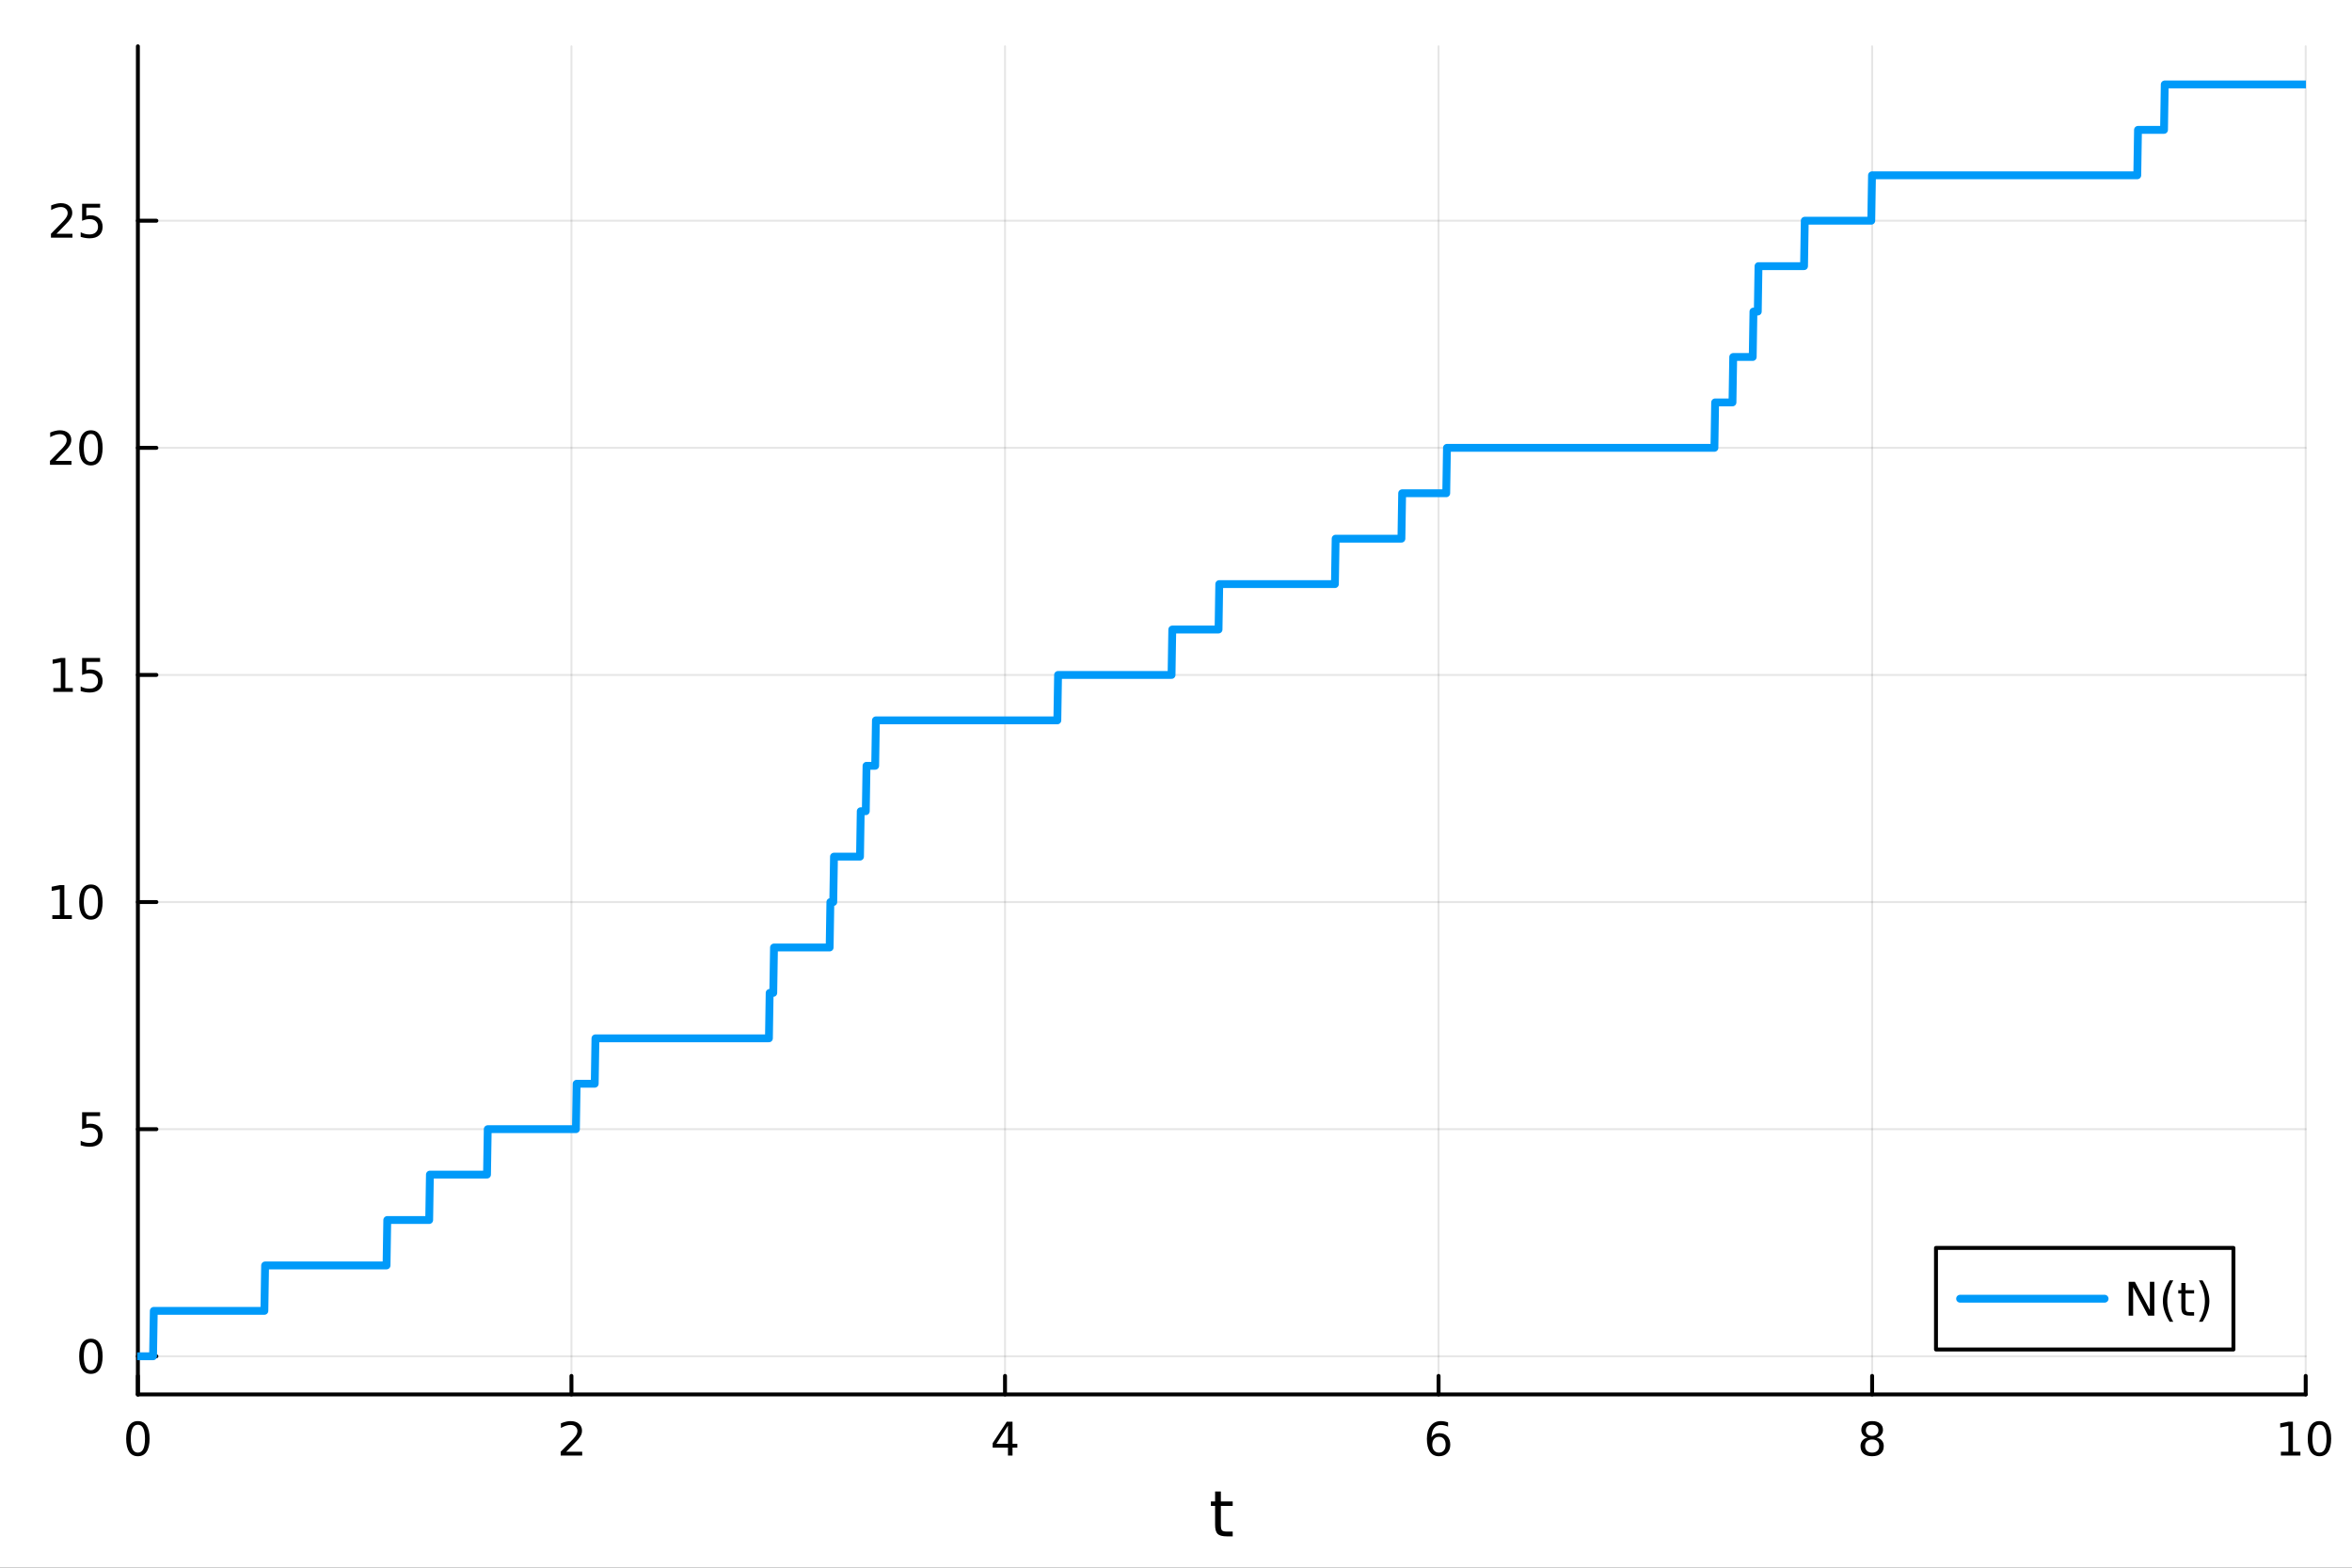 <?xml version="1.0" encoding="utf-8"?>
<svg xmlns="http://www.w3.org/2000/svg" xmlns:xlink="http://www.w3.org/1999/xlink" width="600" height="400" viewBox="0 0 2400 1600">
<rect x="0" y="0" width="2400" height="1600" fill="#333333" stroke="none"/>
<defs>
  <clipPath id="clip300">
    <rect x="0" y="0" width="2400" height="1600"/>
  </clipPath>
</defs>
<path clip-path="url(#clip300)" d="M0 1600 L2400 1600 L2400 0 L0 0  Z" fill="#ffffff" fill-rule="evenodd" fill-opacity="1"/>
<defs>
  <clipPath id="clip301">
    <rect x="480" y="0" width="1681" height="1600"/>
  </clipPath>
</defs>
<path clip-path="url(#clip300)" d="M140.696 1423.18 L2352.76 1423.18 L2352.76 47.244 L140.696 47.244  Z" fill="#ffffff" fill-rule="evenodd" fill-opacity="1"/>
<defs>
  <clipPath id="clip302">
    <rect x="140" y="47" width="2213" height="1377"/>
  </clipPath>
</defs>
<polyline clip-path="url(#clip302)" style="stroke:#000000; stroke-linecap:round; stroke-linejoin:round; stroke-width:2; stroke-opacity:0.1; fill:none" points="140.696,1423.18 140.696,47.244 "/>
<polyline clip-path="url(#clip302)" style="stroke:#000000; stroke-linecap:round; stroke-linejoin:round; stroke-width:2; stroke-opacity:0.1; fill:none" points="583.108,1423.18 583.108,47.244 "/>
<polyline clip-path="url(#clip302)" style="stroke:#000000; stroke-linecap:round; stroke-linejoin:round; stroke-width:2; stroke-opacity:0.1; fill:none" points="1025.52,1423.18 1025.52,47.244 "/>
<polyline clip-path="url(#clip302)" style="stroke:#000000; stroke-linecap:round; stroke-linejoin:round; stroke-width:2; stroke-opacity:0.1; fill:none" points="1467.93,1423.18 1467.93,47.244 "/>
<polyline clip-path="url(#clip302)" style="stroke:#000000; stroke-linecap:round; stroke-linejoin:round; stroke-width:2; stroke-opacity:0.1; fill:none" points="1910.34,1423.18 1910.34,47.244 "/>
<polyline clip-path="url(#clip302)" style="stroke:#000000; stroke-linecap:round; stroke-linejoin:round; stroke-width:2; stroke-opacity:0.1; fill:none" points="2352.76,1423.18 2352.76,47.244 "/>
<polyline clip-path="url(#clip302)" style="stroke:#000000; stroke-linecap:round; stroke-linejoin:round; stroke-width:2; stroke-opacity:0.1; fill:none" points="140.696,1384.24 2352.76,1384.24 "/>
<polyline clip-path="url(#clip302)" style="stroke:#000000; stroke-linecap:round; stroke-linejoin:round; stroke-width:2; stroke-opacity:0.1; fill:none" points="140.696,1152.44 2352.76,1152.44 "/>
<polyline clip-path="url(#clip302)" style="stroke:#000000; stroke-linecap:round; stroke-linejoin:round; stroke-width:2; stroke-opacity:0.1; fill:none" points="140.696,920.648 2352.76,920.648 "/>
<polyline clip-path="url(#clip302)" style="stroke:#000000; stroke-linecap:round; stroke-linejoin:round; stroke-width:2; stroke-opacity:0.1; fill:none" points="140.696,688.853 2352.76,688.853 "/>
<polyline clip-path="url(#clip302)" style="stroke:#000000; stroke-linecap:round; stroke-linejoin:round; stroke-width:2; stroke-opacity:0.1; fill:none" points="140.696,457.058 2352.76,457.058 "/>
<polyline clip-path="url(#clip302)" style="stroke:#000000; stroke-linecap:round; stroke-linejoin:round; stroke-width:2; stroke-opacity:0.1; fill:none" points="140.696,225.263 2352.76,225.263 "/>
<polyline clip-path="url(#clip300)" style="stroke:#000000; stroke-linecap:round; stroke-linejoin:round; stroke-width:4; stroke-opacity:1; fill:none" points="140.696,1423.18 2352.76,1423.18 "/>
<polyline clip-path="url(#clip300)" style="stroke:#000000; stroke-linecap:round; stroke-linejoin:round; stroke-width:4; stroke-opacity:1; fill:none" points="140.696,1423.18 140.696,1404.28 "/>
<polyline clip-path="url(#clip300)" style="stroke:#000000; stroke-linecap:round; stroke-linejoin:round; stroke-width:4; stroke-opacity:1; fill:none" points="583.108,1423.18 583.108,1404.28 "/>
<polyline clip-path="url(#clip300)" style="stroke:#000000; stroke-linecap:round; stroke-linejoin:round; stroke-width:4; stroke-opacity:1; fill:none" points="1025.52,1423.18 1025.52,1404.28 "/>
<polyline clip-path="url(#clip300)" style="stroke:#000000; stroke-linecap:round; stroke-linejoin:round; stroke-width:4; stroke-opacity:1; fill:none" points="1467.93,1423.18 1467.93,1404.28 "/>
<polyline clip-path="url(#clip300)" style="stroke:#000000; stroke-linecap:round; stroke-linejoin:round; stroke-width:4; stroke-opacity:1; fill:none" points="1910.34,1423.18 1910.34,1404.28 "/>
<polyline clip-path="url(#clip300)" style="stroke:#000000; stroke-linecap:round; stroke-linejoin:round; stroke-width:4; stroke-opacity:1; fill:none" points="2352.76,1423.18 2352.76,1404.28 "/>
<path clip-path="url(#clip300)" d="M140.696 1454.1 Q137.084 1454.1 135.256 1457.66 Q133.45 1461.2 133.45 1468.33 Q133.45 1475.44 135.256 1479.01 Q137.084 1482.55 140.696 1482.55 Q144.33 1482.55 146.135 1479.01 Q147.964 1475.44 147.964 1468.33 Q147.964 1461.2 146.135 1457.66 Q144.33 1454.1 140.696 1454.1 M140.696 1450.39 Q146.506 1450.39 149.561 1455 Q152.64 1459.58 152.64 1468.33 Q152.64 1477.06 149.561 1481.67 Q146.506 1486.25 140.696 1486.25 Q134.885 1486.25 131.807 1481.67 Q128.751 1477.06 128.751 1468.33 Q128.751 1459.58 131.807 1455 Q134.885 1450.39 140.696 1450.39 Z" fill="#000000" fill-rule="nonzero" fill-opacity="1" /><path clip-path="url(#clip300)" d="M577.76 1481.64 L594.08 1481.64 L594.08 1485.58 L572.135 1485.58 L572.135 1481.64 Q574.797 1478.89 579.381 1474.26 Q583.987 1469.61 585.168 1468.27 Q587.413 1465.74 588.293 1464.01 Q589.196 1462.25 589.196 1460.56 Q589.196 1457.8 587.251 1456.07 Q585.33 1454.33 582.228 1454.33 Q580.029 1454.33 577.575 1455.09 Q575.145 1455.86 572.367 1457.41 L572.367 1452.69 Q575.191 1451.55 577.645 1450.97 Q580.098 1450.39 582.135 1450.39 Q587.506 1450.39 590.7 1453.08 Q593.895 1455.77 593.895 1460.26 Q593.895 1462.39 593.084 1464.31 Q592.297 1466.2 590.191 1468.8 Q589.612 1469.47 586.51 1472.69 Q583.409 1475.88 577.76 1481.64 Z" fill="#000000" fill-rule="nonzero" fill-opacity="1" /><path clip-path="url(#clip300)" d="M1028.53 1455.09 L1016.72 1473.54 L1028.53 1473.54 L1028.53 1455.09 M1027.3 1451.02 L1033.18 1451.02 L1033.18 1473.54 L1038.11 1473.54 L1038.11 1477.43 L1033.18 1477.43 L1033.18 1485.58 L1028.53 1485.58 L1028.53 1477.43 L1012.93 1477.43 L1012.93 1472.92 L1027.3 1451.02 Z" fill="#000000" fill-rule="nonzero" fill-opacity="1" /><path clip-path="url(#clip300)" d="M1468.34 1466.44 Q1465.19 1466.44 1463.34 1468.59 Q1461.51 1470.74 1461.51 1474.49 Q1461.51 1478.22 1463.34 1480.39 Q1465.19 1482.55 1468.34 1482.55 Q1471.48 1482.55 1473.31 1480.39 Q1475.17 1478.22 1475.17 1474.49 Q1475.17 1470.74 1473.31 1468.59 Q1471.48 1466.44 1468.34 1466.44 M1477.62 1451.78 L1477.62 1456.04 Q1475.86 1455.21 1474.05 1454.77 Q1472.27 1454.33 1470.51 1454.33 Q1465.88 1454.33 1463.43 1457.45 Q1461 1460.58 1460.65 1466.9 Q1462.02 1464.89 1464.08 1463.82 Q1466.14 1462.73 1468.61 1462.73 Q1473.82 1462.73 1476.83 1465.9 Q1479.86 1469.05 1479.86 1474.49 Q1479.86 1479.82 1476.72 1483.03 Q1473.57 1486.25 1468.34 1486.25 Q1462.34 1486.25 1459.17 1481.67 Q1456 1477.06 1456 1468.33 Q1456 1460.14 1459.89 1455.28 Q1463.78 1450.39 1470.33 1450.39 Q1472.09 1450.39 1473.87 1450.74 Q1475.67 1451.09 1477.62 1451.78 Z" fill="#000000" fill-rule="nonzero" fill-opacity="1" /><path clip-path="url(#clip300)" d="M1910.34 1469.17 Q1907.01 1469.17 1905.09 1470.95 Q1903.19 1472.73 1903.19 1475.86 Q1903.19 1478.98 1905.09 1480.77 Q1907.01 1482.55 1910.34 1482.55 Q1913.68 1482.55 1915.6 1480.77 Q1917.52 1478.96 1917.52 1475.86 Q1917.52 1472.73 1915.6 1470.95 Q1913.7 1469.17 1910.34 1469.17 M1905.67 1467.18 Q1902.66 1466.44 1900.97 1464.38 Q1899.3 1462.32 1899.3 1459.35 Q1899.3 1455.21 1902.24 1452.8 Q1905.2 1450.39 1910.34 1450.39 Q1915.51 1450.39 1918.45 1452.8 Q1921.39 1455.21 1921.39 1459.35 Q1921.39 1462.32 1919.7 1464.38 Q1918.03 1466.44 1915.04 1467.18 Q1918.42 1467.96 1920.3 1470.26 Q1922.2 1472.55 1922.2 1475.86 Q1922.2 1480.88 1919.12 1483.57 Q1916.06 1486.25 1910.34 1486.25 Q1904.63 1486.25 1901.55 1483.57 Q1898.49 1480.88 1898.49 1475.86 Q1898.49 1472.55 1900.39 1470.26 Q1902.29 1467.96 1905.67 1467.18 M1903.95 1459.79 Q1903.95 1462.48 1905.62 1463.98 Q1907.31 1465.49 1910.34 1465.49 Q1913.35 1465.49 1915.04 1463.98 Q1916.76 1462.48 1916.76 1459.79 Q1916.76 1457.11 1915.04 1455.6 Q1913.35 1454.1 1910.34 1454.1 Q1907.31 1454.1 1905.62 1455.6 Q1903.95 1457.11 1903.95 1459.79 Z" fill="#000000" fill-rule="nonzero" fill-opacity="1" /><path clip-path="url(#clip300)" d="M2327.44 1481.64 L2335.08 1481.64 L2335.08 1455.28 L2326.77 1456.95 L2326.77 1452.69 L2335.04 1451.02 L2339.71 1451.02 L2339.71 1481.64 L2347.35 1481.64 L2347.35 1485.58 L2327.44 1485.58 L2327.44 1481.64 Z" fill="#000000" fill-rule="nonzero" fill-opacity="1" /><path clip-path="url(#clip300)" d="M2366.8 1454.1 Q2363.18 1454.1 2361.36 1457.66 Q2359.55 1461.2 2359.55 1468.33 Q2359.55 1475.44 2361.36 1479.01 Q2363.18 1482.55 2366.8 1482.55 Q2370.43 1482.55 2372.23 1479.01 Q2374.06 1475.44 2374.06 1468.33 Q2374.06 1461.2 2372.23 1457.66 Q2370.43 1454.1 2366.8 1454.1 M2366.8 1450.39 Q2372.61 1450.39 2375.66 1455 Q2378.74 1459.58 2378.74 1468.33 Q2378.74 1477.06 2375.66 1481.67 Q2372.61 1486.25 2366.8 1486.25 Q2360.99 1486.25 2357.91 1481.67 Q2354.85 1477.06 2354.85 1468.33 Q2354.85 1459.58 2357.91 1455 Q2360.99 1450.39 2366.8 1450.39 Z" fill="#000000" fill-rule="nonzero" fill-opacity="1" /><path clip-path="url(#clip300)" d="M1245.79 1522.27 L1245.79 1532.4 L1257.85 1532.4 L1257.85 1536.95 L1245.79 1536.95 L1245.79 1556.3 Q1245.79 1560.66 1246.96 1561.9 Q1248.17 1563.14 1251.83 1563.14 L1257.85 1563.14 L1257.85 1568.04 L1251.83 1568.04 Q1245.05 1568.04 1242.48 1565.53 Q1239.9 1562.98 1239.9 1556.3 L1239.9 1536.95 L1235.6 1536.95 L1235.6 1532.4 L1239.9 1532.4 L1239.9 1522.27 L1245.79 1522.27 Z" fill="#000000" fill-rule="nonzero" fill-opacity="1" /><polyline clip-path="url(#clip300)" style="stroke:#000000; stroke-linecap:round; stroke-linejoin:round; stroke-width:4; stroke-opacity:1; fill:none" points="140.696,1423.18 140.696,47.244 "/>
<polyline clip-path="url(#clip300)" style="stroke:#000000; stroke-linecap:round; stroke-linejoin:round; stroke-width:4; stroke-opacity:1; fill:none" points="140.696,1384.24 159.593,1384.24 "/>
<polyline clip-path="url(#clip300)" style="stroke:#000000; stroke-linecap:round; stroke-linejoin:round; stroke-width:4; stroke-opacity:1; fill:none" points="140.696,1152.44 159.593,1152.44 "/>
<polyline clip-path="url(#clip300)" style="stroke:#000000; stroke-linecap:round; stroke-linejoin:round; stroke-width:4; stroke-opacity:1; fill:none" points="140.696,920.648 159.593,920.648 "/>
<polyline clip-path="url(#clip300)" style="stroke:#000000; stroke-linecap:round; stroke-linejoin:round; stroke-width:4; stroke-opacity:1; fill:none" points="140.696,688.853 159.593,688.853 "/>
<polyline clip-path="url(#clip300)" style="stroke:#000000; stroke-linecap:round; stroke-linejoin:round; stroke-width:4; stroke-opacity:1; fill:none" points="140.696,457.058 159.593,457.058 "/>
<polyline clip-path="url(#clip300)" style="stroke:#000000; stroke-linecap:round; stroke-linejoin:round; stroke-width:4; stroke-opacity:1; fill:none" points="140.696,225.263 159.593,225.263 "/>
<path clip-path="url(#clip300)" d="M92.751 1370.04 Q89.14 1370.04 87.311 1373.6 Q85.506 1377.14 85.506 1384.27 Q85.506 1391.38 87.311 1394.94 Q89.14 1398.49 92.751 1398.49 Q96.385 1398.49 98.191 1394.94 Q100.02 1391.38 100.02 1384.27 Q100.02 1377.14 98.191 1373.6 Q96.385 1370.04 92.751 1370.04 M92.751 1366.33 Q98.561 1366.33 101.617 1370.94 Q104.696 1375.52 104.696 1384.27 Q104.696 1393 101.617 1397.61 Q98.561 1402.19 92.751 1402.19 Q86.941 1402.19 83.862 1397.61 Q80.807 1393 80.807 1384.27 Q80.807 1375.52 83.862 1370.94 Q86.941 1366.33 92.751 1366.33 Z" fill="#000000" fill-rule="nonzero" fill-opacity="1" /><path clip-path="url(#clip300)" d="M83.793 1135.16 L102.149 1135.16 L102.149 1139.1 L88.075 1139.1 L88.075 1147.57 Q89.094 1147.22 90.112 1147.06 Q91.131 1146.88 92.149 1146.88 Q97.936 1146.88 101.316 1150.05 Q104.696 1153.22 104.696 1158.64 Q104.696 1164.21 101.223 1167.32 Q97.751 1170.39 91.432 1170.39 Q89.256 1170.39 86.987 1170.02 Q84.742 1169.65 82.335 1168.91 L82.335 1164.21 Q84.418 1165.35 86.64 1165.9 Q88.862 1166.46 91.339 1166.46 Q95.344 1166.46 97.682 1164.35 Q100.02 1162.25 100.02 1158.64 Q100.02 1155.02 97.682 1152.92 Q95.344 1150.81 91.339 1150.81 Q89.464 1150.81 87.589 1151.23 Q85.737 1151.64 83.793 1152.52 L83.793 1135.16 Z" fill="#000000" fill-rule="nonzero" fill-opacity="1" /><path clip-path="url(#clip300)" d="M53.4 933.993 L61.038 933.993 L61.038 907.627 L52.728 909.294 L52.728 905.035 L60.992 903.368 L65.668 903.368 L65.668 933.993 L73.307 933.993 L73.307 937.928 L53.4 937.928 L53.4 933.993 Z" fill="#000000" fill-rule="nonzero" fill-opacity="1" /><path clip-path="url(#clip300)" d="M92.751 906.447 Q89.14 906.447 87.311 910.012 Q85.506 913.553 85.506 920.683 Q85.506 927.789 87.311 931.354 Q89.14 934.896 92.751 934.896 Q96.385 934.896 98.191 931.354 Q100.02 927.789 100.02 920.683 Q100.02 913.553 98.191 910.012 Q96.385 906.447 92.751 906.447 M92.751 902.743 Q98.561 902.743 101.617 907.35 Q104.696 911.933 104.696 920.683 Q104.696 929.41 101.617 934.016 Q98.561 938.599 92.751 938.599 Q86.941 938.599 83.862 934.016 Q80.807 929.41 80.807 920.683 Q80.807 911.933 83.862 907.35 Q86.941 902.743 92.751 902.743 Z" fill="#000000" fill-rule="nonzero" fill-opacity="1" /><path clip-path="url(#clip300)" d="M54.395 702.198 L62.034 702.198 L62.034 675.832 L53.724 677.499 L53.724 673.24 L61.987 671.573 L66.663 671.573 L66.663 702.198 L74.302 702.198 L74.302 706.133 L54.395 706.133 L54.395 702.198 Z" fill="#000000" fill-rule="nonzero" fill-opacity="1" /><path clip-path="url(#clip300)" d="M83.793 671.573 L102.149 671.573 L102.149 675.508 L88.075 675.508 L88.075 683.98 Q89.094 683.633 90.112 683.471 Q91.131 683.286 92.149 683.286 Q97.936 683.286 101.316 686.457 Q104.696 689.628 104.696 695.045 Q104.696 700.624 101.223 703.726 Q97.751 706.804 91.432 706.804 Q89.256 706.804 86.987 706.434 Q84.742 706.064 82.335 705.323 L82.335 700.624 Q84.418 701.758 86.64 702.314 Q88.862 702.869 91.339 702.869 Q95.344 702.869 97.682 700.763 Q100.02 698.656 100.02 695.045 Q100.02 691.434 97.682 689.327 Q95.344 687.221 91.339 687.221 Q89.464 687.221 87.589 687.638 Q85.737 688.054 83.793 688.934 L83.793 671.573 Z" fill="#000000" fill-rule="nonzero" fill-opacity="1" /><path clip-path="url(#clip300)" d="M56.617 470.403 L72.936 470.403 L72.936 474.338 L50.992 474.338 L50.992 470.403 Q53.654 467.648 58.237 463.018 Q62.844 458.366 64.025 457.023 Q66.27 454.5 67.149 452.764 Q68.052 451.005 68.052 449.315 Q68.052 446.56 66.108 444.824 Q64.186 443.088 61.085 443.088 Q58.886 443.088 56.432 443.852 Q54.001 444.616 51.224 446.167 L51.224 441.444 Q54.048 440.31 56.501 439.732 Q58.955 439.153 60.992 439.153 Q66.362 439.153 69.557 441.838 Q72.751 444.523 72.751 449.014 Q72.751 451.144 71.941 453.065 Q71.154 454.963 69.048 457.556 Q68.469 458.227 65.367 461.444 Q62.265 464.639 56.617 470.403 Z" fill="#000000" fill-rule="nonzero" fill-opacity="1" /><path clip-path="url(#clip300)" d="M92.751 442.857 Q89.14 442.857 87.311 446.421 Q85.506 449.963 85.506 457.093 Q85.506 464.199 87.311 467.764 Q89.14 471.305 92.751 471.305 Q96.385 471.305 98.191 467.764 Q100.02 464.199 100.02 457.093 Q100.02 449.963 98.191 446.421 Q96.385 442.857 92.751 442.857 M92.751 439.153 Q98.561 439.153 101.617 443.759 Q104.696 448.343 104.696 457.093 Q104.696 465.819 101.617 470.426 Q98.561 475.009 92.751 475.009 Q86.941 475.009 83.862 470.426 Q80.807 465.819 80.807 457.093 Q80.807 448.343 83.862 443.759 Q86.941 439.153 92.751 439.153 Z" fill="#000000" fill-rule="nonzero" fill-opacity="1" /><path clip-path="url(#clip300)" d="M57.612 238.608 L73.932 238.608 L73.932 242.543 L51.987 242.543 L51.987 238.608 Q54.65 235.853 59.233 231.223 Q63.839 226.571 65.02 225.228 Q67.265 222.705 68.145 220.969 Q69.048 219.21 69.048 217.52 Q69.048 214.765 67.103 213.029 Q65.182 211.293 62.08 211.293 Q59.881 211.293 57.427 212.057 Q54.997 212.821 52.219 214.372 L52.219 209.649 Q55.043 208.515 57.497 207.936 Q59.95 207.358 61.987 207.358 Q67.358 207.358 70.552 210.043 Q73.747 212.728 73.747 217.219 Q73.747 219.348 72.936 221.27 Q72.149 223.168 70.043 225.76 Q69.464 226.432 66.362 229.649 Q63.261 232.844 57.612 238.608 Z" fill="#000000" fill-rule="nonzero" fill-opacity="1" /><path clip-path="url(#clip300)" d="M83.793 207.983 L102.149 207.983 L102.149 211.918 L88.075 211.918 L88.075 220.39 Q89.094 220.043 90.112 219.881 Q91.131 219.696 92.149 219.696 Q97.936 219.696 101.316 222.867 Q104.696 226.038 104.696 231.455 Q104.696 237.034 101.223 240.135 Q97.751 243.214 91.432 243.214 Q89.256 243.214 86.987 242.844 Q84.742 242.473 82.335 241.733 L82.335 237.034 Q84.418 238.168 86.64 238.723 Q88.862 239.279 91.339 239.279 Q95.344 239.279 97.682 237.172 Q100.02 235.066 100.02 231.455 Q100.02 227.844 97.682 225.737 Q95.344 223.631 91.339 223.631 Q89.464 223.631 87.589 224.047 Q85.737 224.464 83.793 225.344 L83.793 207.983 Z" fill="#000000" fill-rule="nonzero" fill-opacity="1" /><polyline clip-path="url(#clip302)" style="stroke:#009af9; stroke-linecap:round; stroke-linejoin:round; stroke-width:8; stroke-opacity:1; fill:none" points="140.696,1384.24 141.433,1384.24 142.171,1384.24 142.908,1384.24 143.646,1384.24 144.384,1384.24 145.121,1384.24 145.859,1384.24 146.596,1384.24 147.334,1384.24 148.072,1384.24 148.809,1384.24 149.547,1384.24 150.284,1384.24 151.022,1384.24 151.76,1384.24 152.497,1384.24 153.235,1384.24 153.972,1384.24 154.71,1384.24 155.448,1384.24 156.185,1384.24 156.923,1337.88 157.66,1337.88 158.398,1337.88 159.136,1337.88 159.873,1337.88 160.611,1337.88 161.348,1337.88 162.086,1337.88 162.824,1337.88 163.561,1337.88 164.299,1337.88 165.036,1337.88 165.774,1337.88 166.512,1337.88 167.249,1337.88 167.987,1337.88 168.724,1337.88 169.462,1337.88 170.2,1337.88 170.937,1337.88 171.675,1337.88 172.412,1337.88 173.15,1337.88 173.888,1337.88 174.625,1337.88 175.363,1337.88 176.1,1337.88 176.838,1337.88 177.576,1337.88 178.313,1337.88 179.051,1337.88 179.788,1337.88 180.526,1337.88 181.264,1337.88 182.001,1337.88 182.739,1337.88 183.476,1337.88 184.214,1337.88 184.952,1337.88 185.689,1337.88 186.427,1337.88 187.164,1337.88 187.902,1337.88 188.639,1337.88 189.377,1337.88 190.115,1337.88 190.852,1337.88 191.59,1337.88 192.327,1337.88 193.065,1337.88 193.803,1337.88 194.54,1337.88 195.278,1337.88 196.015,1337.88 196.753,1337.88 197.491,1337.88 198.228,1337.88 198.966,1337.88 199.703,1337.88 200.441,1337.88 201.179,1337.88 201.916,1337.88 202.654,1337.88 203.391,1337.88 204.129,1337.88 204.867,1337.88 205.604,1337.88 206.342,1337.88 207.079,1337.88 207.817,1337.88 208.555,1337.88 209.292,1337.88 210.03,1337.88 210.767,1337.88 211.505,1337.88 212.243,1337.88 212.98,1337.88 213.718,1337.88 214.455,1337.88 215.193,1337.88 215.931,1337.88 216.668,1337.88 217.406,1337.88 218.143,1337.88 218.881,1337.88 219.619,1337.88 220.356,1337.88 221.094,1337.88 221.831,1337.88 222.569,1337.88 223.307,1337.88 224.044,1337.88 224.782,1337.88 225.519,1337.88 226.257,1337.88 226.995,1337.88 227.732,1337.88 228.47,1337.88 229.207,1337.88 229.945,1337.88 230.683,1337.88 231.42,1337.88 232.158,1337.88 232.895,1337.88 233.633,1337.88 234.371,1337.88 235.108,1337.88 235.846,1337.88 236.583,1337.88 237.321,1337.88 238.059,1337.88 238.796,1337.88 239.534,1337.88 240.271,1337.88 241.009,1337.88 241.747,1337.88 242.484,1337.88 243.222,1337.88 243.959,1337.88 244.697,1337.88 245.435,1337.88 246.172,1337.88 246.91,1337.88 247.647,1337.88 248.385,1337.88 249.123,1337.88 249.86,1337.88 250.598,1337.88 251.335,1337.88 252.073,1337.88 252.811,1337.88 253.548,1337.88 254.286,1337.88 255.023,1337.88 255.761,1337.88 256.499,1337.88 257.236,1337.88 257.974,1337.88 258.711,1337.88 259.449,1337.88 260.187,1337.88 260.924,1337.88 261.662,1337.88 262.399,1337.88 263.137,1337.88 263.875,1337.88 264.612,1337.88 265.35,1337.88 266.087,1337.88 266.825,1337.88 267.563,1337.88 268.3,1337.88 269.038,1337.88 269.775,1337.88 270.513,1291.52 271.251,1291.52 271.988,1291.52 272.726,1291.52 273.463,1291.52 274.201,1291.52 274.939,1291.52 275.676,1291.52 276.414,1291.52 277.151,1291.52 277.889,1291.52 278.627,1291.52 279.364,1291.52 280.102,1291.52 280.839,1291.52 281.577,1291.52 282.315,1291.52 283.052,1291.52 283.79,1291.52 284.527,1291.52 285.265,1291.52 286.003,1291.52 286.74,1291.52 287.478,1291.52 288.215,1291.52 288.953,1291.52 289.691,1291.52 290.428,1291.52 291.166,1291.52 291.903,1291.52 292.641,1291.52 293.379,1291.52 294.116,1291.52 294.854,1291.52 295.591,1291.52 296.329,1291.52 297.067,1291.52 297.804,1291.52 298.542,1291.52 299.279,1291.52 300.017,1291.52 300.755,1291.52 301.492,1291.52 302.23,1291.52 302.967,1291.52 303.705,1291.52 304.443,1291.52 305.18,1291.52 305.918,1291.52 306.655,1291.52 307.393,1291.52 308.131,1291.52 308.868,1291.52 309.606,1291.52 310.343,1291.52 311.081,1291.52 311.819,1291.52 312.556,1291.52 313.294,1291.52 314.031,1291.52 314.769,1291.52 315.507,1291.52 316.244,1291.52 316.982,1291.52 317.719,1291.52 318.457,1291.52 319.195,1291.52 319.932,1291.52 320.67,1291.52 321.407,1291.52 322.145,1291.52 322.883,1291.52 323.62,1291.52 324.358,1291.52 325.095,1291.52 325.833,1291.52 326.571,1291.52 327.308,1291.52 328.046,1291.52 328.783,1291.52 329.521,1291.52 330.259,1291.52 330.996,1291.52 331.734,1291.52 332.471,1291.52 333.209,1291.52 333.947,1291.52 334.684,1291.52 335.422,1291.52 336.159,1291.52 336.897,1291.52 337.635,1291.52 338.372,1291.52 339.11,1291.52 339.847,1291.52 340.585,1291.52 341.323,1291.52 342.06,1291.52 342.798,1291.52 343.535,1291.52 344.273,1291.52 345.011,1291.52 345.748,1291.52 346.486,1291.52 347.223,1291.52 347.961,1291.52 348.699,1291.52 349.436,1291.52 350.174,1291.52 350.911,1291.52 351.649,1291.52 352.387,1291.52 353.124,1291.52 353.862,1291.52 354.599,1291.52 355.337,1291.52 356.075,1291.52 356.812,1291.52 357.55,1291.52 358.287,1291.52 359.025,1291.52 359.763,1291.52 360.5,1291.52 361.238,1291.52 361.975,1291.52 362.713,1291.52 363.451,1291.52 364.188,1291.52 364.926,1291.52 365.663,1291.52 366.401,1291.52 367.139,1291.52 367.876,1291.52 368.614,1291.52 369.351,1291.52 370.089,1291.52 370.827,1291.52 371.564,1291.52 372.302,1291.52 373.039,1291.52 373.777,1291.52 374.515,1291.52 375.252,1291.52 375.99,1291.52 376.727,1291.52 377.465,1291.52 378.203,1291.52 378.94,1291.52 379.678,1291.52 380.415,1291.52 381.153,1291.52 381.891,1291.52 382.628,1291.52 383.366,1291.52 384.103,1291.52 384.841,1291.52 385.579,1291.52 386.316,1291.52 387.054,1291.52 387.791,1291.52 388.529,1291.52 389.267,1291.52 390.004,1291.52 390.742,1291.52 391.479,1291.52 392.217,1291.52 392.955,1291.52 393.692,1291.52 394.43,1291.52 395.167,1245.16 395.905,1245.16 396.643,1245.16 397.38,1245.16 398.118,1245.16 398.855,1245.16 399.593,1245.16 400.331,1245.16 401.068,1245.16 401.806,1245.16 402.543,1245.16 403.281,1245.16 404.018,1245.16 404.756,1245.16 405.494,1245.16 406.231,1245.16 406.969,1245.16 407.706,1245.16 408.444,1245.16 409.182,1245.16 409.919,1245.16 410.657,1245.16 411.394,1245.16 412.132,1245.16 412.87,1245.16 413.607,1245.16 414.345,1245.16 415.082,1245.16 415.82,1245.16 416.558,1245.16 417.295,1245.16 418.033,1245.16 418.77,1245.16 419.508,1245.16 420.246,1245.16 420.983,1245.16 421.721,1245.16 422.458,1245.16 423.196,1245.16 423.934,1245.16 424.671,1245.16 425.409,1245.16 426.146,1245.16 426.884,1245.16 427.622,1245.16 428.359,1245.16 429.097,1245.16 429.834,1245.16 430.572,1245.16 431.31,1245.16 432.047,1245.16 432.785,1245.16 433.522,1245.16 434.26,1245.16 434.998,1245.16 435.735,1245.16 436.473,1245.16 437.21,1245.16 437.948,1245.16 438.686,1198.8 439.423,1198.8 440.161,1198.8 440.898,1198.8 441.636,1198.8 442.374,1198.8 443.111,1198.8 443.849,1198.8 444.586,1198.8 445.324,1198.8 446.062,1198.8 446.799,1198.8 447.537,1198.8 448.274,1198.8 449.012,1198.8 449.75,1198.8 450.487,1198.8 451.225,1198.8 451.962,1198.8 452.7,1198.8 453.438,1198.8 454.175,1198.8 454.913,1198.8 455.65,1198.8 456.388,1198.8 457.126,1198.8 457.863,1198.8 458.601,1198.8 459.338,1198.8 460.076,1198.8 460.814,1198.8 461.551,1198.8 462.289,1198.8 463.026,1198.8 463.764,1198.8 464.502,1198.8 465.239,1198.8 465.977,1198.8 466.714,1198.8 467.452,1198.8 468.19,1198.8 468.927,1198.8 469.665,1198.8 470.402,1198.8 471.14,1198.8 471.878,1198.8 472.615,1198.8 473.353,1198.8 474.09,1198.8 474.828,1198.8 475.566,1198.8 476.303,1198.8 477.041,1198.8 477.778,1198.8 478.516,1198.8 479.254,1198.8 479.991,1198.8 480.729,1198.8 481.466,1198.8 482.204,1198.8 482.942,1198.8 483.679,1198.8 484.417,1198.8 485.154,1198.8 485.892,1198.8 486.63,1198.8 487.367,1198.8 488.105,1198.8 488.842,1198.8 489.58,1198.8 490.318,1198.8 491.055,1198.8 491.793,1198.8 492.53,1198.8 493.268,1198.8 494.006,1198.8 494.743,1198.8 495.481,1198.8 496.218,1198.8 496.956,1198.8 497.694,1152.44 498.431,1152.44 499.169,1152.44 499.906,1152.44 500.644,1152.44 501.382,1152.44 502.119,1152.44 502.857,1152.44 503.594,1152.44 504.332,1152.44 505.07,1152.44 505.807,1152.44 506.545,1152.44 507.282,1152.44 508.02,1152.44 508.758,1152.44 509.495,1152.44 510.233,1152.44 510.97,1152.44 511.708,1152.44 512.446,1152.44 513.183,1152.44 513.921,1152.44 514.658,1152.44 515.396,1152.44 516.134,1152.44 516.871,1152.44 517.609,1152.44 518.346,1152.44 519.084,1152.44 519.822,1152.44 520.559,1152.44 521.297,1152.44 522.034,1152.44 522.772,1152.44 523.51,1152.44 524.247,1152.44 524.985,1152.44 525.722,1152.44 526.46,1152.44 527.198,1152.44 527.935,1152.44 528.673,1152.44 529.41,1152.44 530.148,1152.44 530.886,1152.44 531.623,1152.44 532.361,1152.44 533.098,1152.44 533.836,1152.44 534.574,1152.44 535.311,1152.44 536.049,1152.44 536.786,1152.44 537.524,1152.44 538.262,1152.44 538.999,1152.44 539.737,1152.44 540.474,1152.44 541.212,1152.44 541.95,1152.44 542.687,1152.44 543.425,1152.44 544.162,1152.44 544.9,1152.44 545.638,1152.44 546.375,1152.44 547.113,1152.44 547.85,1152.44 548.588,1152.44 549.326,1152.44 550.063,1152.44 550.801,1152.44 551.538,1152.44 552.276,1152.44 553.014,1152.44 553.751,1152.44 554.489,1152.44 555.226,1152.44 555.964,1152.44 556.702,1152.44 557.439,1152.44 558.177,1152.44 558.914,1152.44 559.652,1152.44 560.39,1152.44 561.127,1152.44 561.865,1152.44 562.602,1152.44 563.34,1152.44 564.078,1152.44 564.815,1152.44 565.553,1152.44 566.29,1152.44 567.028,1152.44 567.766,1152.44 568.503,1152.44 569.241,1152.44 569.978,1152.44 570.716,1152.44 571.454,1152.44 572.191,1152.44 572.929,1152.44 573.666,1152.44 574.404,1152.44 575.142,1152.44 575.879,1152.44 576.617,1152.44 577.354,1152.44 578.092,1152.44 578.83,1152.44 579.567,1152.44 580.305,1152.44 581.042,1152.44 581.78,1152.44 582.518,1152.44 583.255,1152.44 583.993,1152.44 584.73,1152.44 585.468,1152.44 586.206,1152.44 586.943,1152.44 587.681,1152.44 588.418,1106.08 589.156,1106.08 589.894,1106.08 590.631,1106.08 591.369,1106.08 592.106,1106.08 592.844,1106.08 593.582,1106.08 594.319,1106.08 595.057,1106.08 595.794,1106.08 596.532,1106.08 597.27,1106.08 598.007,1106.08 598.745,1106.08 599.482,1106.08 600.22,1106.08 600.958,1106.08 601.695,1106.08 602.433,1106.08 603.17,1106.08 603.908,1106.08 604.646,1106.08 605.383,1106.08 606.121,1106.08 606.858,1106.08 607.596,1059.73 608.334,1059.73 609.071,1059.73 609.809,1059.73 610.546,1059.73 611.284,1059.73 612.022,1059.73 612.759,1059.73 613.497,1059.73 614.234,1059.73 614.972,1059.73 615.71,1059.73 616.447,1059.73 617.185,1059.73 617.922,1059.73 618.66,1059.73 619.398,1059.73 620.135,1059.73 620.873,1059.73 621.61,1059.73 622.348,1059.73 623.085,1059.73 623.823,1059.73 624.561,1059.73 625.298,1059.73 626.036,1059.73 626.773,1059.73 627.511,1059.73 628.249,1059.73 628.986,1059.73 629.724,1059.73 630.461,1059.73 631.199,1059.73 631.937,1059.73 632.674,1059.73 633.412,1059.73 634.149,1059.73 634.887,1059.73 635.625,1059.73 636.362,1059.73 637.1,1059.73 637.837,1059.73 638.575,1059.73 639.313,1059.73 640.05,1059.73 640.788,1059.73 641.525,1059.73 642.263,1059.73 643.001,1059.73 643.738,1059.73 644.476,1059.73 645.213,1059.73 645.951,1059.73 646.689,1059.73 647.426,1059.73 648.164,1059.73 648.901,1059.73 649.639,1059.73 650.377,1059.73 651.114,1059.73 651.852,1059.73 652.589,1059.73 653.327,1059.73 654.065,1059.73 654.802,1059.73 655.54,1059.73 656.277,1059.73 657.015,1059.73 657.753,1059.73 658.49,1059.73 659.228,1059.73 659.965,1059.73 660.703,1059.73 661.441,1059.73 662.178,1059.73 662.916,1059.73 663.653,1059.73 664.391,1059.73 665.129,1059.73 665.866,1059.73 666.604,1059.73 667.341,1059.73 668.079,1059.73 668.817,1059.73 669.554,1059.73 670.292,1059.73 671.029,1059.73 671.767,1059.73 672.505,1059.73 673.242,1059.73 673.98,1059.73 674.717,1059.73 675.455,1059.73 676.193,1059.73 676.93,1059.73 677.668,1059.73 678.405,1059.73 679.143,1059.73 679.881,1059.73 680.618,1059.73 681.356,1059.73 682.093,1059.73 682.831,1059.73 683.569,1059.73 684.306,1059.73 685.044,1059.73 685.781,1059.73 686.519,1059.73 687.257,1059.73 687.994,1059.73 688.732,1059.73 689.469,1059.73 690.207,1059.73 690.945,1059.73 691.682,1059.73 692.42,1059.73 693.157,1059.73 693.895,1059.73 694.633,1059.73 695.37,1059.73 696.108,1059.73 696.845,1059.73 697.583,1059.73 698.321,1059.73 699.058,1059.73 699.796,1059.73 700.533,1059.73 701.271,1059.73 702.009,1059.73 702.746,1059.73 703.484,1059.73 704.221,1059.73 704.959,1059.73 705.697,1059.73 706.434,1059.73 707.172,1059.73 707.909,1059.73 708.647,1059.73 709.385,1059.73 710.122,1059.73 710.86,1059.73 711.597,1059.73 712.335,1059.73 713.073,1059.73 713.81,1059.73 714.548,1059.73 715.285,1059.73 716.023,1059.73 716.761,1059.73 717.498,1059.73 718.236,1059.73 718.973,1059.73 719.711,1059.73 720.449,1059.73 721.186,1059.73 721.924,1059.73 722.661,1059.73 723.399,1059.73 724.137,1059.73 724.874,1059.73 725.612,1059.73 726.349,1059.73 727.087,1059.73 727.825,1059.73 728.562,1059.73 729.3,1059.73 730.037,1059.73 730.775,1059.73 731.513,1059.73 732.25,1059.73 732.988,1059.73 733.725,1059.73 734.463,1059.73 735.201,1059.73 735.938,1059.73 736.676,1059.73 737.413,1059.73 738.151,1059.73 738.889,1059.73 739.626,1059.73 740.364,1059.73 741.101,1059.73 741.839,1059.73 742.577,1059.73 743.314,1059.73 744.052,1059.73 744.789,1059.73 745.527,1059.73 746.265,1059.73 747.002,1059.73 747.74,1059.73 748.477,1059.73 749.215,1059.73 749.953,1059.73 750.69,1059.73 751.428,1059.73 752.165,1059.73 752.903,1059.73 753.641,1059.73 754.378,1059.73 755.116,1059.73 755.853,1059.73 756.591,1059.73 757.329,1059.73 758.066,1059.73 758.804,1059.73 759.541,1059.73 760.279,1059.73 761.017,1059.73 761.754,1059.73 762.492,1059.73 763.229,1059.73 763.967,1059.73 764.705,1059.73 765.442,1059.73 766.18,1059.73 766.917,1059.73 767.655,1059.73 768.393,1059.73 769.13,1059.73 769.868,1059.73 770.605,1059.73 771.343,1059.73 772.081,1059.73 772.818,1059.73 773.556,1059.73 774.293,1059.73 775.031,1059.73 775.769,1059.73 776.506,1059.73 777.244,1059.73 777.981,1059.73 778.719,1059.73 779.457,1059.73 780.194,1059.73 780.932,1059.73 781.669,1059.73 782.407,1059.73 783.145,1059.73 783.882,1059.73 784.62,1059.73 785.357,1013.37 786.095,1013.37 786.833,1013.37 787.57,1013.37 788.308,1013.37 789.045,1013.37 789.783,967.007 790.521,967.007 791.258,967.007 791.996,967.007 792.733,967.007 793.471,967.007 794.209,967.007 794.946,967.007 795.684,967.007 796.421,967.007 797.159,967.007 797.897,967.007 798.634,967.007 799.372,967.007 800.109,967.007 800.847,967.007 801.585,967.007 802.322,967.007 803.06,967.007 803.797,967.007 804.535,967.007 805.273,967.007 806.01,967.007 806.748,967.007 807.485,967.007 808.223,967.007 808.961,967.007 809.698,967.007 810.436,967.007 811.173,967.007 811.911,967.007 812.649,967.007 813.386,967.007 814.124,967.007 814.861,967.007 815.599,967.007 816.337,967.007 817.074,967.007 817.812,967.007 818.549,967.007 819.287,967.007 820.025,967.007 820.762,967.007 821.5,967.007 822.237,967.007 822.975,967.007 823.713,967.007 824.45,967.007 825.188,967.007 825.925,967.007 826.663,967.007 827.401,967.007 828.138,967.007 828.876,967.007 829.613,967.007 830.351,967.007 831.089,967.007 831.826,967.007 832.564,967.007 833.301,967.007 834.039,967.007 834.777,967.007 835.514,967.007 836.252,967.007 836.989,967.007 837.727,967.007 838.464,967.007 839.202,967.007 839.94,967.007 840.677,967.007 841.415,967.007 842.152,967.007 842.89,967.007 843.628,967.007 844.365,967.007 845.103,967.007 845.84,967.007 846.578,967.007 847.316,920.648 848.053,920.648 848.791,920.648 849.528,920.648 850.266,920.648 851.004,874.289 851.741,874.289 852.479,874.289 853.216,874.289 853.954,874.289 854.692,874.289 855.429,874.289 856.167,874.289 856.904,874.289 857.642,874.289 858.38,874.289 859.117,874.289 859.855,874.289 860.592,874.289 861.33,874.289 862.068,874.289 862.805,874.289 863.543,874.289 864.28,874.289 865.018,874.289 865.756,874.289 866.493,874.289 867.231,874.289 867.968,874.289 868.706,874.289 869.444,874.289 870.181,874.289 870.919,874.289 871.656,874.289 872.394,874.289 873.132,874.289 873.869,874.289 874.607,874.289 875.344,874.289 876.082,874.289 876.82,874.289 877.557,874.289 878.295,827.93 879.032,827.93 879.77,827.93 880.508,827.93 881.245,827.93 881.983,827.93 882.72,827.93 883.458,827.93 884.196,781.571 884.933,781.571 885.671,781.571 886.408,781.571 887.146,781.571 887.884,781.571 888.621,781.571 889.359,781.571 890.096,781.571 890.834,781.571 891.572,781.571 892.309,781.571 893.047,781.571 893.784,735.212 894.522,735.212 895.26,735.212 895.997,735.212 896.735,735.212 897.472,735.212 898.21,735.212 898.948,735.212 899.685,735.212 900.423,735.212 901.16,735.212 901.898,735.212 902.636,735.212 903.373,735.212 904.111,735.212 904.848,735.212 905.586,735.212 906.324,735.212 907.061,735.212 907.799,735.212 908.536,735.212 909.274,735.212 910.012,735.212 910.749,735.212 911.487,735.212 912.224,735.212 912.962,735.212 913.7,735.212 914.437,735.212 915.175,735.212 915.912,735.212 916.65,735.212 917.388,735.212 918.125,735.212 918.863,735.212 919.6,735.212 920.338,735.212 921.076,735.212 921.813,735.212 922.551,735.212 923.288,735.212 924.026,735.212 924.764,735.212 925.501,735.212 926.239,735.212 926.976,735.212 927.714,735.212 928.452,735.212 929.189,735.212 929.927,735.212 930.664,735.212 931.402,735.212 932.14,735.212 932.877,735.212 933.615,735.212 934.352,735.212 935.09,735.212 935.828,735.212 936.565,735.212 937.303,735.212 938.04,735.212 938.778,735.212 939.516,735.212 940.253,735.212 940.991,735.212 941.728,735.212 942.466,735.212 943.204,735.212 943.941,735.212 944.679,735.212 945.416,735.212 946.154,735.212 946.892,735.212 947.629,735.212 948.367,735.212 949.104,735.212 949.842,735.212 950.58,735.212 951.317,735.212 952.055,735.212 952.792,735.212 953.53,735.212 954.268,735.212 955.005,735.212 955.743,735.212 956.48,735.212 957.218,735.212 957.956,735.212 958.693,735.212 959.431,735.212 960.168,735.212 960.906,735.212 961.644,735.212 962.381,735.212 963.119,735.212 963.856,735.212 964.594,735.212 965.332,735.212 966.069,735.212 966.807,735.212 967.544,735.212 968.282,735.212 969.02,735.212 969.757,735.212 970.495,735.212 971.232,735.212 971.97,735.212 972.708,735.212 973.445,735.212 974.183,735.212 974.92,735.212 975.658,735.212 976.396,735.212 977.133,735.212 977.871,735.212 978.608,735.212 979.346,735.212 980.084,735.212 980.821,735.212 981.559,735.212 982.296,735.212 983.034,735.212 983.772,735.212 984.509,735.212 985.247,735.212 985.984,735.212 986.722,735.212 987.46,735.212 988.197,735.212 988.935,735.212 989.672,735.212 990.41,735.212 991.148,735.212 991.885,735.212 992.623,735.212 993.36,735.212 994.098,735.212 994.836,735.212 995.573,735.212 996.311,735.212 997.048,735.212 997.786,735.212 998.524,735.212 999.261,735.212 999.999,735.212 1000.74,735.212 1001.47,735.212 1002.21,735.212 1002.95,735.212 1003.69,735.212 1004.42,735.212 1005.16,735.212 1005.9,735.212 1006.64,735.212 1007.37,735.212 1008.11,735.212 1008.85,735.212 1009.59,735.212 1010.33,735.212 1011.06,735.212 1011.8,735.212 1012.54,735.212 1013.28,735.212 1014.01,735.212 1014.75,735.212 1015.49,735.212 1016.23,735.212 1016.96,735.212 1017.7,735.212 1018.44,735.212 1019.18,735.212 1019.91,735.212 1020.65,735.212 1021.39,735.212 1022.13,735.212 1022.86,735.212 1023.6,735.212 1024.34,735.212 1025.08,735.212 1025.81,735.212 1026.55,735.212 1027.29,735.212 1028.03,735.212 1028.77,735.212 1029.5,735.212 1030.24,735.212 1030.98,735.212 1031.72,735.212 1032.45,735.212 1033.19,735.212 1033.93,735.212 1034.67,735.212 1035.4,735.212 1036.14,735.212 1036.88,735.212 1037.62,735.212 1038.35,735.212 1039.09,735.212 1039.83,735.212 1040.57,735.212 1041.3,735.212 1042.04,735.212 1042.78,735.212 1043.52,735.212 1044.25,735.212 1044.99,735.212 1045.73,735.212 1046.47,735.212 1047.21,735.212 1047.94,735.212 1048.68,735.212 1049.42,735.212 1050.16,735.212 1050.89,735.212 1051.63,735.212 1052.37,735.212 1053.11,735.212 1053.84,735.212 1054.58,735.212 1055.32,735.212 1056.06,735.212 1056.79,735.212 1057.53,735.212 1058.27,735.212 1059.01,735.212 1059.74,735.212 1060.48,735.212 1061.22,735.212 1061.96,735.212 1062.69,735.212 1063.43,735.212 1064.17,735.212 1064.91,735.212 1065.65,735.212 1066.38,735.212 1067.12,735.212 1067.86,735.212 1068.6,735.212 1069.33,735.212 1070.07,735.212 1070.81,735.212 1071.55,735.212 1072.28,735.212 1073.02,735.212 1073.76,735.212 1074.5,735.212 1075.23,735.212 1075.97,735.212 1076.71,735.212 1077.45,735.212 1078.18,735.212 1078.92,735.212 1079.66,688.853 1080.4,688.853 1081.13,688.853 1081.87,688.853 1082.61,688.853 1083.35,688.853 1084.09,688.853 1084.82,688.853 1085.56,688.853 1086.3,688.853 1087.04,688.853 1087.77,688.853 1088.51,688.853 1089.25,688.853 1089.99,688.853 1090.72,688.853 1091.46,688.853 1092.2,688.853 1092.94,688.853 1093.67,688.853 1094.41,688.853 1095.15,688.853 1095.89,688.853 1096.62,688.853 1097.36,688.853 1098.1,688.853 1098.84,688.853 1099.57,688.853 1100.31,688.853 1101.05,688.853 1101.79,688.853 1102.53,688.853 1103.26,688.853 1104,688.853 1104.74,688.853 1105.48,688.853 1106.21,688.853 1106.95,688.853 1107.69,688.853 1108.43,688.853 1109.16,688.853 1109.9,688.853 1110.64,688.853 1111.38,688.853 1112.11,688.853 1112.85,688.853 1113.59,688.853 1114.33,688.853 1115.06,688.853 1115.8,688.853 1116.54,688.853 1117.28,688.853 1118.01,688.853 1118.75,688.853 1119.49,688.853 1120.23,688.853 1120.97,688.853 1121.7,688.853 1122.44,688.853 1123.18,688.853 1123.92,688.853 1124.65,688.853 1125.39,688.853 1126.13,688.853 1126.87,688.853 1127.6,688.853 1128.34,688.853 1129.08,688.853 1129.82,688.853 1130.55,688.853 1131.29,688.853 1132.03,688.853 1132.77,688.853 1133.5,688.853 1134.24,688.853 1134.98,688.853 1135.72,688.853 1136.45,688.853 1137.19,688.853 1137.93,688.853 1138.67,688.853 1139.41,688.853 1140.14,688.853 1140.88,688.853 1141.62,688.853 1142.36,688.853 1143.09,688.853 1143.83,688.853 1144.57,688.853 1145.31,688.853 1146.04,688.853 1146.78,688.853 1147.52,688.853 1148.26,688.853 1148.99,688.853 1149.73,688.853 1150.47,688.853 1151.21,688.853 1151.94,688.853 1152.68,688.853 1153.42,688.853 1154.16,688.853 1154.89,688.853 1155.63,688.853 1156.37,688.853 1157.11,688.853 1157.85,688.853 1158.58,688.853 1159.32,688.853 1160.06,688.853 1160.8,688.853 1161.53,688.853 1162.27,688.853 1163.01,688.853 1163.75,688.853 1164.48,688.853 1165.22,688.853 1165.96,688.853 1166.7,688.853 1167.43,688.853 1168.17,688.853 1168.91,688.853 1169.65,688.853 1170.38,688.853 1171.12,688.853 1171.86,688.853 1172.6,688.853 1173.33,688.853 1174.07,688.853 1174.81,688.853 1175.55,688.853 1176.28,688.853 1177.02,688.853 1177.76,688.853 1178.5,688.853 1179.24,688.853 1179.97,688.853 1180.71,688.853 1181.45,688.853 1182.19,688.853 1182.92,688.853 1183.66,688.853 1184.4,688.853 1185.14,688.853 1185.87,688.853 1186.61,688.853 1187.35,688.853 1188.09,688.853 1188.82,688.853 1189.56,688.853 1190.3,688.853 1191.04,688.853 1191.77,688.853 1192.51,688.853 1193.25,688.853 1193.99,688.853 1194.72,688.853 1195.46,688.853 1196.2,642.494 1196.94,642.494 1197.68,642.494 1198.41,642.494 1199.15,642.494 1199.89,642.494 1200.63,642.494 1201.36,642.494 1202.1,642.494 1202.84,642.494 1203.58,642.494 1204.31,642.494 1205.05,642.494 1205.79,642.494 1206.53,642.494 1207.26,642.494 1208,642.494 1208.74,642.494 1209.48,642.494 1210.21,642.494 1210.95,642.494 1211.69,642.494 1212.43,642.494 1213.16,642.494 1213.9,642.494 1214.64,642.494 1215.38,642.494 1216.12,642.494 1216.85,642.494 1217.59,642.494 1218.33,642.494 1219.07,642.494 1219.8,642.494 1220.54,642.494 1221.28,642.494 1222.02,642.494 1222.75,642.494 1223.49,642.494 1224.23,642.494 1224.97,642.494 1225.7,642.494 1226.44,642.494 1227.18,642.494 1227.92,642.494 1228.65,642.494 1229.39,642.494 1230.13,642.494 1230.87,642.494 1231.6,642.494 1232.34,642.494 1233.08,642.494 1233.82,642.494 1234.56,642.494 1235.29,642.494 1236.03,642.494 1236.77,642.494 1237.51,642.494 1238.24,642.494 1238.98,642.494 1239.72,642.494 1240.46,642.494 1241.19,642.494 1241.93,642.494 1242.67,642.494 1243.41,642.494 1244.14,596.135 1244.88,596.135 1245.62,596.135 1246.36,596.135 1247.09,596.135 1247.83,596.135 1248.57,596.135 1249.31,596.135 1250.04,596.135 1250.78,596.135 1251.52,596.135 1252.26,596.135 1253,596.135 1253.73,596.135 1254.47,596.135 1255.21,596.135 1255.95,596.135 1256.68,596.135 1257.42,596.135 1258.16,596.135 1258.9,596.135 1259.63,596.135 1260.37,596.135 1261.11,596.135 1261.85,596.135 1262.58,596.135 1263.32,596.135 1264.06,596.135 1264.8,596.135 1265.53,596.135 1266.27,596.135 1267.01,596.135 1267.75,596.135 1268.48,596.135 1269.22,596.135 1269.96,596.135 1270.7,596.135 1271.44,596.135 1272.17,596.135 1272.91,596.135 1273.65,596.135 1274.39,596.135 1275.12,596.135 1275.86,596.135 1276.6,596.135 1277.34,596.135 1278.07,596.135 1278.81,596.135 1279.55,596.135 1280.29,596.135 1281.02,596.135 1281.76,596.135 1282.5,596.135 1283.24,596.135 1283.97,596.135 1284.71,596.135 1285.45,596.135 1286.19,596.135 1286.92,596.135 1287.66,596.135 1288.4,596.135 1289.14,596.135 1289.88,596.135 1290.61,596.135 1291.35,596.135 1292.09,596.135 1292.83,596.135 1293.56,596.135 1294.3,596.135 1295.04,596.135 1295.78,596.135 1296.51,596.135 1297.25,596.135 1297.99,596.135 1298.73,596.135 1299.46,596.135 1300.2,596.135 1300.94,596.135 1301.68,596.135 1302.41,596.135 1303.15,596.135 1303.89,596.135 1304.63,596.135 1305.36,596.135 1306.1,596.135 1306.84,596.135 1307.58,596.135 1308.32,596.135 1309.05,596.135 1309.79,596.135 1310.53,596.135 1311.27,596.135 1312,596.135 1312.74,596.135 1313.48,596.135 1314.22,596.135 1314.95,596.135 1315.69,596.135 1316.43,596.135 1317.17,596.135 1317.9,596.135 1318.64,596.135 1319.38,596.135 1320.12,596.135 1320.85,596.135 1321.59,596.135 1322.33,596.135 1323.07,596.135 1323.8,596.135 1324.54,596.135 1325.28,596.135 1326.02,596.135 1326.76,596.135 1327.49,596.135 1328.23,596.135 1328.97,596.135 1329.71,596.135 1330.44,596.135 1331.18,596.135 1331.92,596.135 1332.66,596.135 1333.39,596.135 1334.13,596.135 1334.87,596.135 1335.61,596.135 1336.34,596.135 1337.08,596.135 1337.82,596.135 1338.56,596.135 1339.29,596.135 1340.03,596.135 1340.77,596.135 1341.51,596.135 1342.24,596.135 1342.98,596.135 1343.72,596.135 1344.46,596.135 1345.2,596.135 1345.93,596.135 1346.67,596.135 1347.41,596.135 1348.15,596.135 1348.88,596.135 1349.62,596.135 1350.36,596.135 1351.1,596.135 1351.83,596.135 1352.57,596.135 1353.31,596.135 1354.05,596.135 1354.78,596.135 1355.52,596.135 1356.26,596.135 1357,596.135 1357.73,596.135 1358.47,596.135 1359.21,596.135 1359.95,596.135 1360.68,596.135 1361.42,596.135 1362.16,596.135 1362.9,549.776 1363.64,549.776 1364.37,549.776 1365.11,549.776 1365.85,549.776 1366.59,549.776 1367.32,549.776 1368.06,549.776 1368.8,549.776 1369.54,549.776 1370.27,549.776 1371.01,549.776 1371.75,549.776 1372.49,549.776 1373.22,549.776 1373.96,549.776 1374.7,549.776 1375.44,549.776 1376.17,549.776 1376.91,549.776 1377.65,549.776 1378.39,549.776 1379.12,549.776 1379.86,549.776 1380.6,549.776 1381.34,549.776 1382.08,549.776 1382.81,549.776 1383.55,549.776 1384.29,549.776 1385.03,549.776 1385.76,549.776 1386.5,549.776 1387.24,549.776 1387.98,549.776 1388.71,549.776 1389.45,549.776 1390.19,549.776 1390.93,549.776 1391.66,549.776 1392.4,549.776 1393.14,549.776 1393.88,549.776 1394.61,549.776 1395.35,549.776 1396.09,549.776 1396.83,549.776 1397.56,549.776 1398.3,549.776 1399.04,549.776 1399.78,549.776 1400.52,549.776 1401.25,549.776 1401.99,549.776 1402.73,549.776 1403.47,549.776 1404.2,549.776 1404.94,549.776 1405.68,549.776 1406.42,549.776 1407.15,549.776 1407.89,549.776 1408.63,549.776 1409.37,549.776 1410.1,549.776 1410.84,549.776 1411.58,549.776 1412.32,549.776 1413.05,549.776 1413.79,549.776 1414.53,549.776 1415.27,549.776 1416,549.776 1416.74,549.776 1417.48,549.776 1418.22,549.776 1418.96,549.776 1419.69,549.776 1420.43,549.776 1421.17,549.776 1421.91,549.776 1422.64,549.776 1423.38,549.776 1424.12,549.776 1424.86,549.776 1425.59,549.776 1426.33,549.776 1427.07,549.776 1427.81,549.776 1428.54,549.776 1429.28,549.776 1430.02,549.776 1430.76,503.417 1431.49,503.417 1432.23,503.417 1432.97,503.417 1433.71,503.417 1434.44,503.417 1435.18,503.417 1435.92,503.417 1436.66,503.417 1437.4,503.417 1438.13,503.417 1438.87,503.417 1439.61,503.417 1440.35,503.417 1441.08,503.417 1441.82,503.417 1442.56,503.417 1443.3,503.417 1444.03,503.417 1444.77,503.417 1445.51,503.417 1446.25,503.417 1446.98,503.417 1447.72,503.417 1448.46,503.417 1449.2,503.417 1449.93,503.417 1450.67,503.417 1451.41,503.417 1452.15,503.417 1452.88,503.417 1453.62,503.417 1454.36,503.417 1455.1,503.417 1455.84,503.417 1456.57,503.417 1457.31,503.417 1458.05,503.417 1458.79,503.417 1459.52,503.417 1460.26,503.417 1461,503.417 1461.74,503.417 1462.47,503.417 1463.21,503.417 1463.95,503.417 1464.69,503.417 1465.42,503.417 1466.16,503.417 1466.9,503.417 1467.64,503.417 1468.37,503.417 1469.11,503.417 1469.85,503.417 1470.59,503.417 1471.32,503.417 1472.06,503.417 1472.8,503.417 1473.54,503.417 1474.28,503.417 1475.01,503.417 1475.75,503.417 1476.49,457.058 1477.23,457.058 1477.96,457.058 1478.7,457.058 1479.44,457.058 1480.18,457.058 1480.91,457.058 1481.65,457.058 1482.39,457.058 1483.13,457.058 1483.86,457.058 1484.6,457.058 1485.34,457.058 1486.08,457.058 1486.81,457.058 1487.55,457.058 1488.29,457.058 1489.03,457.058 1489.76,457.058 1490.5,457.058 1491.24,457.058 1491.98,457.058 1492.72,457.058 1493.45,457.058 1494.19,457.058 1494.93,457.058 1495.67,457.058 1496.4,457.058 1497.14,457.058 1497.88,457.058 1498.62,457.058 1499.35,457.058 1500.09,457.058 1500.83,457.058 1501.57,457.058 1502.3,457.058 1503.04,457.058 1503.78,457.058 1504.52,457.058 1505.25,457.058 1505.99,457.058 1506.73,457.058 1507.47,457.058 1508.2,457.058 1508.94,457.058 1509.68,457.058 1510.42,457.058 1511.16,457.058 1511.89,457.058 1512.63,457.058 1513.37,457.058 1514.11,457.058 1514.84,457.058 1515.58,457.058 1516.32,457.058 1517.06,457.058 1517.79,457.058 1518.53,457.058 1519.27,457.058 1520.01,457.058 1520.74,457.058 1521.48,457.058 1522.22,457.058 1522.96,457.058 1523.69,457.058 1524.43,457.058 1525.17,457.058 1525.91,457.058 1526.64,457.058 1527.38,457.058 1528.12,457.058 1528.86,457.058 1529.6,457.058 1530.33,457.058 1531.07,457.058 1531.81,457.058 1532.55,457.058 1533.28,457.058 1534.02,457.058 1534.76,457.058 1535.5,457.058 1536.23,457.058 1536.97,457.058 1537.71,457.058 1538.45,457.058 1539.18,457.058 1539.92,457.058 1540.66,457.058 1541.4,457.058 1542.13,457.058 1542.87,457.058 1543.61,457.058 1544.35,457.058 1545.08,457.058 1545.82,457.058 1546.56,457.058 1547.3,457.058 1548.04,457.058 1548.77,457.058 1549.51,457.058 1550.25,457.058 1550.99,457.058 1551.72,457.058 1552.46,457.058 1553.2,457.058 1553.94,457.058 1554.67,457.058 1555.41,457.058 1556.15,457.058 1556.89,457.058 1557.62,457.058 1558.36,457.058 1559.1,457.058 1559.84,457.058 1560.57,457.058 1561.31,457.058 1562.05,457.058 1562.79,457.058 1563.52,457.058 1564.26,457.058 1565,457.058 1565.74,457.058 1566.48,457.058 1567.21,457.058 1567.95,457.058 1568.69,457.058 1569.43,457.058 1570.16,457.058 1570.9,457.058 1571.64,457.058 1572.38,457.058 1573.11,457.058 1573.85,457.058 1574.59,457.058 1575.33,457.058 1576.06,457.058 1576.8,457.058 1577.54,457.058 1578.28,457.058 1579.01,457.058 1579.75,457.058 1580.49,457.058 1581.23,457.058 1581.96,457.058 1582.7,457.058 1583.44,457.058 1584.18,457.058 1584.92,457.058 1585.65,457.058 1586.39,457.058 1587.13,457.058 1587.87,457.058 1588.6,457.058 1589.34,457.058 1590.08,457.058 1590.82,457.058 1591.55,457.058 1592.29,457.058 1593.03,457.058 1593.77,457.058 1594.5,457.058 1595.24,457.058 1595.98,457.058 1596.72,457.058 1597.45,457.058 1598.19,457.058 1598.93,457.058 1599.67,457.058 1600.4,457.058 1601.14,457.058 1601.88,457.058 1602.62,457.058 1603.35,457.058 1604.09,457.058 1604.83,457.058 1605.57,457.058 1606.31,457.058 1607.04,457.058 1607.78,457.058 1608.52,457.058 1609.26,457.058 1609.99,457.058 1610.73,457.058 1611.47,457.058 1612.21,457.058 1612.94,457.058 1613.68,457.058 1614.42,457.058 1615.16,457.058 1615.89,457.058 1616.63,457.058 1617.37,457.058 1618.11,457.058 1618.84,457.058 1619.58,457.058 1620.32,457.058 1621.06,457.058 1621.79,457.058 1622.53,457.058 1623.27,457.058 1624.01,457.058 1624.75,457.058 1625.48,457.058 1626.22,457.058 1626.96,457.058 1627.7,457.058 1628.43,457.058 1629.17,457.058 1629.91,457.058 1630.65,457.058 1631.38,457.058 1632.12,457.058 1632.86,457.058 1633.6,457.058 1634.33,457.058 1635.07,457.058 1635.81,457.058 1636.55,457.058 1637.28,457.058 1638.02,457.058 1638.76,457.058 1639.5,457.058 1640.23,457.058 1640.97,457.058 1641.71,457.058 1642.45,457.058 1643.19,457.058 1643.92,457.058 1644.66,457.058 1645.4,457.058 1646.14,457.058 1646.87,457.058 1647.61,457.058 1648.35,457.058 1649.09,457.058 1649.82,457.058 1650.56,457.058 1651.3,457.058 1652.04,457.058 1652.77,457.058 1653.51,457.058 1654.25,457.058 1654.99,457.058 1655.72,457.058 1656.46,457.058 1657.2,457.058 1657.94,457.058 1658.67,457.058 1659.41,457.058 1660.15,457.058 1660.89,457.058 1661.63,457.058 1662.36,457.058 1663.1,457.058 1663.84,457.058 1664.58,457.058 1665.31,457.058 1666.05,457.058 1666.79,457.058 1667.53,457.058 1668.26,457.058 1669,457.058 1669.74,457.058 1670.48,457.058 1671.21,457.058 1671.95,457.058 1672.69,457.058 1673.43,457.058 1674.16,457.058 1674.9,457.058 1675.64,457.058 1676.38,457.058 1677.11,457.058 1677.85,457.058 1678.59,457.058 1679.33,457.058 1680.07,457.058 1680.8,457.058 1681.54,457.058 1682.28,457.058 1683.02,457.058 1683.75,457.058 1684.49,457.058 1685.23,457.058 1685.97,457.058 1686.7,457.058 1687.44,457.058 1688.18,457.058 1688.92,457.058 1689.65,457.058 1690.39,457.058 1691.13,457.058 1691.87,457.058 1692.6,457.058 1693.34,457.058 1694.08,457.058 1694.82,457.058 1695.55,457.058 1696.29,457.058 1697.03,457.058 1697.77,457.058 1698.51,457.058 1699.24,457.058 1699.98,457.058 1700.72,457.058 1701.46,457.058 1702.19,457.058 1702.93,457.058 1703.67,457.058 1704.41,457.058 1705.14,457.058 1705.88,457.058 1706.62,457.058 1707.36,457.058 1708.09,457.058 1708.83,457.058 1709.57,457.058 1710.31,457.058 1711.04,457.058 1711.78,457.058 1712.52,457.058 1713.26,457.058 1713.99,457.058 1714.73,457.058 1715.47,457.058 1716.21,457.058 1716.95,457.058 1717.68,457.058 1718.42,457.058 1719.16,457.058 1719.9,457.058 1720.63,457.058 1721.37,457.058 1722.11,457.058 1722.85,457.058 1723.58,457.058 1724.32,457.058 1725.06,457.058 1725.8,457.058 1726.53,457.058 1727.27,457.058 1728.01,457.058 1728.75,457.058 1729.48,457.058 1730.22,457.058 1730.96,457.058 1731.7,457.058 1732.43,457.058 1733.17,457.058 1733.91,457.058 1734.65,457.058 1735.39,457.058 1736.12,457.058 1736.86,457.058 1737.6,457.058 1738.34,457.058 1739.07,457.058 1739.81,457.058 1740.55,457.058 1741.29,457.058 1742.02,457.058 1742.76,457.058 1743.5,457.058 1744.24,457.058 1744.97,457.058 1745.71,457.058 1746.45,457.058 1747.19,457.058 1747.92,457.058 1748.66,457.058 1749.4,457.058 1750.14,410.699 1750.87,410.699 1751.61,410.699 1752.35,410.699 1753.09,410.699 1753.83,410.699 1754.56,410.699 1755.3,410.699 1756.04,410.699 1756.78,410.699 1757.51,410.699 1758.25,410.699 1758.99,410.699 1759.73,410.699 1760.46,410.699 1761.2,410.699 1761.94,410.699 1762.68,410.699 1763.41,410.699 1764.15,410.699 1764.89,410.699 1765.63,410.699 1766.36,410.699 1767.1,410.699 1767.84,410.699 1768.58,364.34 1769.31,364.34 1770.05,364.34 1770.79,364.34 1771.53,364.34 1772.27,364.34 1773,364.34 1773.74,364.34 1774.48,364.34 1775.22,364.34 1775.95,364.34 1776.69,364.34 1777.43,364.34 1778.17,364.34 1778.9,364.34 1779.64,364.34 1780.38,364.34 1781.12,364.34 1781.85,364.34 1782.59,364.34 1783.33,364.34 1784.07,364.34 1784.8,364.34 1785.54,364.34 1786.28,364.34 1787.02,364.34 1787.75,364.34 1788.49,364.34 1789.23,317.981 1789.97,317.981 1790.71,317.981 1791.44,317.981 1792.18,317.981 1792.92,317.981 1793.66,317.981 1794.39,271.622 1795.13,271.622 1795.87,271.622 1796.61,271.622 1797.34,271.622 1798.08,271.622 1798.82,271.622 1799.56,271.622 1800.29,271.622 1801.03,271.622 1801.77,271.622 1802.51,271.622 1803.24,271.622 1803.98,271.622 1804.72,271.622 1805.46,271.622 1806.19,271.622 1806.93,271.622 1807.67,271.622 1808.41,271.622 1809.15,271.622 1809.88,271.622 1810.62,271.622 1811.36,271.622 1812.1,271.622 1812.83,271.622 1813.57,271.622 1814.31,271.622 1815.05,271.622 1815.78,271.622 1816.52,271.622 1817.26,271.622 1818,271.622 1818.73,271.622 1819.47,271.622 1820.21,271.622 1820.95,271.622 1821.68,271.622 1822.42,271.622 1823.16,271.622 1823.9,271.622 1824.63,271.622 1825.37,271.622 1826.11,271.622 1826.85,271.622 1827.59,271.622 1828.32,271.622 1829.06,271.622 1829.8,271.622 1830.54,271.622 1831.27,271.622 1832.01,271.622 1832.75,271.622 1833.49,271.622 1834.22,271.622 1834.96,271.622 1835.7,271.622 1836.44,271.622 1837.17,271.622 1837.91,271.622 1838.65,271.622 1839.39,271.622 1840.12,271.622 1840.86,271.622 1841.6,225.263 1842.34,225.263 1843.07,225.263 1843.81,225.263 1844.55,225.263 1845.29,225.263 1846.03,225.263 1846.76,225.263 1847.5,225.263 1848.24,225.263 1848.98,225.263 1849.71,225.263 1850.45,225.263 1851.19,225.263 1851.93,225.263 1852.66,225.263 1853.4,225.263 1854.14,225.263 1854.88,225.263 1855.61,225.263 1856.35,225.263 1857.09,225.263 1857.83,225.263 1858.56,225.263 1859.3,225.263 1860.04,225.263 1860.78,225.263 1861.51,225.263 1862.25,225.263 1862.99,225.263 1863.73,225.263 1864.47,225.263 1865.2,225.263 1865.94,225.263 1866.68,225.263 1867.42,225.263 1868.15,225.263 1868.89,225.263 1869.63,225.263 1870.37,225.263 1871.1,225.263 1871.84,225.263 1872.58,225.263 1873.32,225.263 1874.05,225.263 1874.79,225.263 1875.53,225.263 1876.27,225.263 1877,225.263 1877.74,225.263 1878.48,225.263 1879.22,225.263 1879.95,225.263 1880.69,225.263 1881.43,225.263 1882.17,225.263 1882.91,225.263 1883.64,225.263 1884.38,225.263 1885.12,225.263 1885.86,225.263 1886.59,225.263 1887.33,225.263 1888.07,225.263 1888.81,225.263 1889.54,225.263 1890.28,225.263 1891.02,225.263 1891.76,225.263 1892.49,225.263 1893.23,225.263 1893.97,225.263 1894.71,225.263 1895.44,225.263 1896.18,225.263 1896.92,225.263 1897.66,225.263 1898.39,225.263 1899.13,225.263 1899.87,225.263 1900.61,225.263 1901.35,225.263 1902.08,225.263 1902.82,225.263 1903.56,225.263 1904.3,225.263 1905.03,225.263 1905.77,225.263 1906.51,225.263 1907.25,225.263 1907.98,225.263 1908.72,225.263 1909.46,225.263 1910.2,178.904 1910.93,178.904 1911.67,178.904 1912.41,178.904 1913.15,178.904 1913.88,178.904 1914.62,178.904 1915.36,178.904 1916.1,178.904 1916.83,178.904 1917.57,178.904 1918.31,178.904 1919.05,178.904 1919.79,178.904 1920.52,178.904 1921.26,178.904 1922,178.904 1922.74,178.904 1923.47,178.904 1924.21,178.904 1924.95,178.904 1925.69,178.904 1926.42,178.904 1927.16,178.904 1927.9,178.904 1928.64,178.904 1929.37,178.904 1930.11,178.904 1930.85,178.904 1931.59,178.904 1932.32,178.904 1933.06,178.904 1933.8,178.904 1934.54,178.904 1935.27,178.904 1936.01,178.904 1936.75,178.904 1937.49,178.904 1938.23,178.904 1938.96,178.904 1939.7,178.904 1940.44,178.904 1941.18,178.904 1941.91,178.904 1942.65,178.904 1943.39,178.904 1944.13,178.904 1944.86,178.904 1945.6,178.904 1946.34,178.904 1947.08,178.904 1947.81,178.904 1948.55,178.904 1949.29,178.904 1950.03,178.904 1950.76,178.904 1951.5,178.904 1952.24,178.904 1952.98,178.904 1953.71,178.904 1954.45,178.904 1955.19,178.904 1955.93,178.904 1956.67,178.904 1957.4,178.904 1958.14,178.904 1958.88,178.904 1959.62,178.904 1960.35,178.904 1961.09,178.904 1961.83,178.904 1962.57,178.904 1963.3,178.904 1964.04,178.904 1964.78,178.904 1965.52,178.904 1966.25,178.904 1966.99,178.904 1967.73,178.904 1968.47,178.904 1969.2,178.904 1969.94,178.904 1970.68,178.904 1971.42,178.904 1972.15,178.904 1972.89,178.904 1973.63,178.904 1974.37,178.904 1975.11,178.904 1975.84,178.904 1976.58,178.904 1977.32,178.904 1978.06,178.904 1978.79,178.904 1979.53,178.904 1980.27,178.904 1981.01,178.904 1981.74,178.904 1982.48,178.904 1983.22,178.904 1983.96,178.904 1984.69,178.904 1985.43,178.904 1986.17,178.904 1986.91,178.904 1987.64,178.904 1988.38,178.904 1989.12,178.904 1989.86,178.904 1990.59,178.904 1991.33,178.904 1992.07,178.904 1992.81,178.904 1993.55,178.904 1994.28,178.904 1995.02,178.904 1995.76,178.904 1996.5,178.904 1997.23,178.904 1997.97,178.904 1998.71,178.904 1999.45,178.904 2000.18,178.904 2000.92,178.904 2001.66,178.904 2002.4,178.904 2003.13,178.904 2003.87,178.904 2004.61,178.904 2005.35,178.904 2006.08,178.904 2006.82,178.904 2007.56,178.904 2008.3,178.904 2009.03,178.904 2009.77,178.904 2010.51,178.904 2011.25,178.904 2011.99,178.904 2012.72,178.904 2013.46,178.904 2014.2,178.904 2014.94,178.904 2015.67,178.904 2016.41,178.904 2017.15,178.904 2017.89,178.904 2018.62,178.904 2019.36,178.904 2020.1,178.904 2020.84,178.904 2021.57,178.904 2022.31,178.904 2023.05,178.904 2023.79,178.904 2024.52,178.904 2025.26,178.904 2026,178.904 2026.74,178.904 2027.47,178.904 2028.21,178.904 2028.95,178.904 2029.69,178.904 2030.43,178.904 2031.16,178.904 2031.9,178.904 2032.64,178.904 2033.38,178.904 2034.11,178.904 2034.85,178.904 2035.59,178.904 2036.33,178.904 2037.06,178.904 2037.8,178.904 2038.54,178.904 2039.28,178.904 2040.01,178.904 2040.75,178.904 2041.49,178.904 2042.23,178.904 2042.96,178.904 2043.7,178.904 2044.44,178.904 2045.18,178.904 2045.91,178.904 2046.65,178.904 2047.39,178.904 2048.13,178.904 2048.86,178.904 2049.6,178.904 2050.34,178.904 2051.08,178.904 2051.82,178.904 2052.55,178.904 2053.29,178.904 2054.03,178.904 2054.77,178.904 2055.5,178.904 2056.24,178.904 2056.98,178.904 2057.72,178.904 2058.45,178.904 2059.19,178.904 2059.93,178.904 2060.67,178.904 2061.4,178.904 2062.14,178.904 2062.88,178.904 2063.62,178.904 2064.35,178.904 2065.09,178.904 2065.83,178.904 2066.57,178.904 2067.3,178.904 2068.04,178.904 2068.78,178.904 2069.52,178.904 2070.26,178.904 2070.99,178.904 2071.73,178.904 2072.47,178.904 2073.21,178.904 2073.94,178.904 2074.68,178.904 2075.42,178.904 2076.16,178.904 2076.89,178.904 2077.63,178.904 2078.37,178.904 2079.11,178.904 2079.84,178.904 2080.58,178.904 2081.32,178.904 2082.06,178.904 2082.79,178.904 2083.53,178.904 2084.27,178.904 2085.01,178.904 2085.74,178.904 2086.48,178.904 2087.22,178.904 2087.96,178.904 2088.7,178.904 2089.43,178.904 2090.17,178.904 2090.91,178.904 2091.65,178.904 2092.38,178.904 2093.12,178.904 2093.86,178.904 2094.6,178.904 2095.33,178.904 2096.07,178.904 2096.81,178.904 2097.55,178.904 2098.28,178.904 2099.02,178.904 2099.76,178.904 2100.5,178.904 2101.23,178.904 2101.97,178.904 2102.71,178.904 2103.45,178.904 2104.18,178.904 2104.92,178.904 2105.66,178.904 2106.4,178.904 2107.14,178.904 2107.87,178.904 2108.61,178.904 2109.35,178.904 2110.09,178.904 2110.82,178.904 2111.56,178.904 2112.3,178.904 2113.04,178.904 2113.77,178.904 2114.51,178.904 2115.25,178.904 2115.99,178.904 2116.72,178.904 2117.46,178.904 2118.2,178.904 2118.94,178.904 2119.67,178.904 2120.41,178.904 2121.15,178.904 2121.89,178.904 2122.62,178.904 2123.36,178.904 2124.1,178.904 2124.84,178.904 2125.58,178.904 2126.31,178.904 2127.05,178.904 2127.79,178.904 2128.53,178.904 2129.26,178.904 2130,178.904 2130.74,178.904 2131.48,178.904 2132.21,178.904 2132.95,178.904 2133.69,178.904 2134.43,178.904 2135.16,178.904 2135.9,178.904 2136.64,178.904 2137.38,178.904 2138.11,178.904 2138.85,178.904 2139.59,178.904 2140.33,178.904 2141.06,178.904 2141.8,178.904 2142.54,178.904 2143.28,178.904 2144.02,178.904 2144.75,178.904 2145.49,178.904 2146.23,178.904 2146.97,178.904 2147.7,178.904 2148.44,178.904 2149.18,178.904 2149.92,178.904 2150.65,178.904 2151.39,178.904 2152.13,178.904 2152.87,178.904 2153.6,178.904 2154.34,178.904 2155.08,178.904 2155.82,178.904 2156.55,178.904 2157.29,178.904 2158.03,178.904 2158.77,178.904 2159.5,178.904 2160.24,178.904 2160.98,178.904 2161.72,178.904 2162.46,178.904 2163.19,178.904 2163.93,178.904 2164.67,178.904 2165.41,178.904 2166.14,178.904 2166.88,178.904 2167.62,178.904 2168.36,178.904 2169.09,178.904 2169.83,178.904 2170.57,178.904 2171.31,178.904 2172.04,178.904 2172.78,178.904 2173.52,178.904 2174.26,178.904 2174.99,178.904 2175.73,178.904 2176.47,178.904 2177.21,178.904 2177.94,178.904 2178.68,178.904 2179.42,178.904 2180.16,178.904 2180.9,178.904 2181.63,132.545 2182.37,132.545 2183.11,132.545 2183.85,132.545 2184.58,132.545 2185.32,132.545 2186.06,132.545 2186.8,132.545 2187.53,132.545 2188.27,132.545 2189.01,132.545 2189.75,132.545 2190.48,132.545 2191.22,132.545 2191.96,132.545 2192.7,132.545 2193.43,132.545 2194.17,132.545 2194.91,132.545 2195.65,132.545 2196.38,132.545 2197.12,132.545 2197.86,132.545 2198.6,132.545 2199.34,132.545 2200.07,132.545 2200.81,132.545 2201.55,132.545 2202.29,132.545 2203.02,132.545 2203.76,132.545 2204.5,132.545 2205.24,132.545 2205.97,132.545 2206.71,132.545 2207.45,132.545 2208.19,132.545 2208.92,86.186 2209.66,86.186 2210.4,86.186 2211.14,86.186 2211.87,86.186 2212.61,86.186 2213.35,86.186 2214.09,86.186 2214.82,86.186 2215.56,86.186 2216.3,86.186 2217.04,86.186 2217.78,86.186 2218.51,86.186 2219.25,86.186 2219.99,86.186 2220.73,86.186 2221.46,86.186 2222.2,86.186 2222.94,86.186 2223.68,86.186 2224.41,86.186 2225.15,86.186 2225.89,86.186 2226.63,86.186 2227.36,86.186 2228.1,86.186 2228.84,86.186 2229.58,86.186 2230.31,86.186 2231.05,86.186 2231.79,86.186 2232.53,86.186 2233.26,86.186 2234,86.186 2234.74,86.186 2235.48,86.186 2236.22,86.186 2236.95,86.186 2237.69,86.186 2238.43,86.186 2239.17,86.186 2239.9,86.186 2240.64,86.186 2241.38,86.186 2242.12,86.186 2242.85,86.186 2243.59,86.186 2244.33,86.186 2245.07,86.186 2245.8,86.186 2246.54,86.186 2247.28,86.186 2248.02,86.186 2248.75,86.186 2249.49,86.186 2250.23,86.186 2250.97,86.186 2251.7,86.186 2252.44,86.186 2253.18,86.186 2253.92,86.186 2254.66,86.186 2255.39,86.186 2256.13,86.186 2256.87,86.186 2257.61,86.186 2258.34,86.186 2259.08,86.186 2259.82,86.186 2260.56,86.186 2261.29,86.186 2262.03,86.186 2262.77,86.186 2263.51,86.186 2264.24,86.186 2264.98,86.186 2265.72,86.186 2266.46,86.186 2267.19,86.186 2267.93,86.186 2268.67,86.186 2269.41,86.186 2270.14,86.186 2270.88,86.186 2271.62,86.186 2272.36,86.186 2273.1,86.186 2273.83,86.186 2274.57,86.186 2275.31,86.186 2276.05,86.186 2276.78,86.186 2277.52,86.186 2278.26,86.186 2279,86.186 2279.73,86.186 2280.47,86.186 2281.21,86.186 2281.95,86.186 2282.68,86.186 2283.42,86.186 2284.16,86.186 2284.9,86.186 2285.63,86.186 2286.37,86.186 2287.11,86.186 2287.85,86.186 2288.58,86.186 2289.32,86.186 2290.06,86.186 2290.8,86.186 2291.54,86.186 2292.27,86.186 2293.01,86.186 2293.75,86.186 2294.49,86.186 2295.22,86.186 2295.96,86.186 2296.7,86.186 2297.44,86.186 2298.17,86.186 2298.91,86.186 2299.65,86.186 2300.39,86.186 2301.12,86.186 2301.86,86.186 2302.6,86.186 2303.34,86.186 2304.07,86.186 2304.81,86.186 2305.55,86.186 2306.29,86.186 2307.02,86.186 2307.76,86.186 2308.5,86.186 2309.24,86.186 2309.98,86.186 2310.71,86.186 2311.45,86.186 2312.19,86.186 2312.93,86.186 2313.66,86.186 2314.4,86.186 2315.14,86.186 2315.88,86.186 2316.61,86.186 2317.35,86.186 2318.09,86.186 2318.83,86.186 2319.56,86.186 2320.3,86.186 2321.04,86.186 2321.78,86.186 2322.51,86.186 2323.25,86.186 2323.99,86.186 2324.73,86.186 2325.46,86.186 2326.2,86.186 2326.94,86.186 2327.68,86.186 2328.42,86.186 2329.15,86.186 2329.89,86.186 2330.63,86.186 2331.37,86.186 2332.1,86.186 2332.84,86.186 2333.58,86.186 2334.32,86.186 2335.05,86.186 2335.79,86.186 2336.53,86.186 2337.27,86.186 2338,86.186 2338.74,86.186 2339.48,86.186 2340.22,86.186 2340.95,86.186 2341.69,86.186 2342.43,86.186 2343.17,86.186 2343.9,86.186 2344.64,86.186 2345.38,86.186 2346.12,86.186 2346.86,86.186 2347.59,86.186 2348.33,86.186 2349.07,86.186 2349.81,86.186 2350.54,86.186 2351.28,86.186 2352.02,86.186 2352.76,86.186 "/>
<path clip-path="url(#clip300)" d="M1975.5 1377.32 L2279.02 1377.32 L2279.02 1273.64 L1975.5 1273.64  Z" fill="#ffffff" fill-rule="evenodd" fill-opacity="1"/>
<polyline clip-path="url(#clip300)" style="stroke:#000000; stroke-linecap:round; stroke-linejoin:round; stroke-width:4; stroke-opacity:1; fill:none" points="1975.5,1377.32 2279.02,1377.32 2279.02,1273.64 1975.5,1273.64 1975.5,1377.32 "/>
<polyline clip-path="url(#clip300)" style="stroke:#009af9; stroke-linecap:round; stroke-linejoin:round; stroke-width:8; stroke-opacity:1; fill:none" points="2000.08,1325.48 2147.55,1325.48 "/>
<path clip-path="url(#clip300)" d="M2172.13 1308.2 L2178.42 1308.2 L2193.75 1337.11 L2193.75 1308.2 L2198.29 1308.2 L2198.29 1342.76 L2191.99 1342.76 L2176.66 1313.84 L2176.66 1342.76 L2172.13 1342.76 L2172.13 1308.2 Z" fill="#000000" fill-rule="nonzero" fill-opacity="1" /><path clip-path="url(#clip300)" d="M2217.64 1306.78 Q2214.53 1312.11 2213.03 1317.32 Q2211.53 1322.52 2211.53 1327.87 Q2211.53 1333.22 2213.03 1338.47 Q2214.56 1343.7 2217.64 1349.01 L2213.93 1349.01 Q2210.46 1343.57 2208.72 1338.31 Q2207.01 1333.06 2207.01 1327.87 Q2207.01 1322.71 2208.72 1317.48 Q2210.44 1312.25 2213.93 1306.78 L2217.64 1306.78 Z" fill="#000000" fill-rule="nonzero" fill-opacity="1" /><path clip-path="url(#clip300)" d="M2230.11 1309.47 L2230.11 1316.83 L2238.89 1316.83 L2238.89 1320.14 L2230.11 1320.14 L2230.11 1334.21 Q2230.11 1337.38 2230.97 1338.29 Q2231.85 1339.19 2234.51 1339.19 L2238.89 1339.19 L2238.89 1342.76 L2234.51 1342.76 Q2229.58 1342.76 2227.71 1340.93 Q2225.83 1339.07 2225.83 1334.21 L2225.83 1320.14 L2222.71 1320.14 L2222.71 1316.83 L2225.83 1316.83 L2225.83 1309.47 L2230.11 1309.47 Z" fill="#000000" fill-rule="nonzero" fill-opacity="1" /><path clip-path="url(#clip300)" d="M2243.82 1306.78 L2247.52 1306.78 Q2250.99 1312.25 2252.71 1317.48 Q2254.44 1322.71 2254.44 1327.87 Q2254.44 1333.06 2252.71 1338.31 Q2250.99 1343.57 2247.52 1349.01 L2243.82 1349.01 Q2246.9 1343.7 2248.4 1338.47 Q2249.93 1333.22 2249.93 1327.87 Q2249.93 1322.52 2248.4 1317.32 Q2246.9 1312.11 2243.82 1306.78 Z" fill="#000000" fill-rule="nonzero" fill-opacity="1" /></svg>
